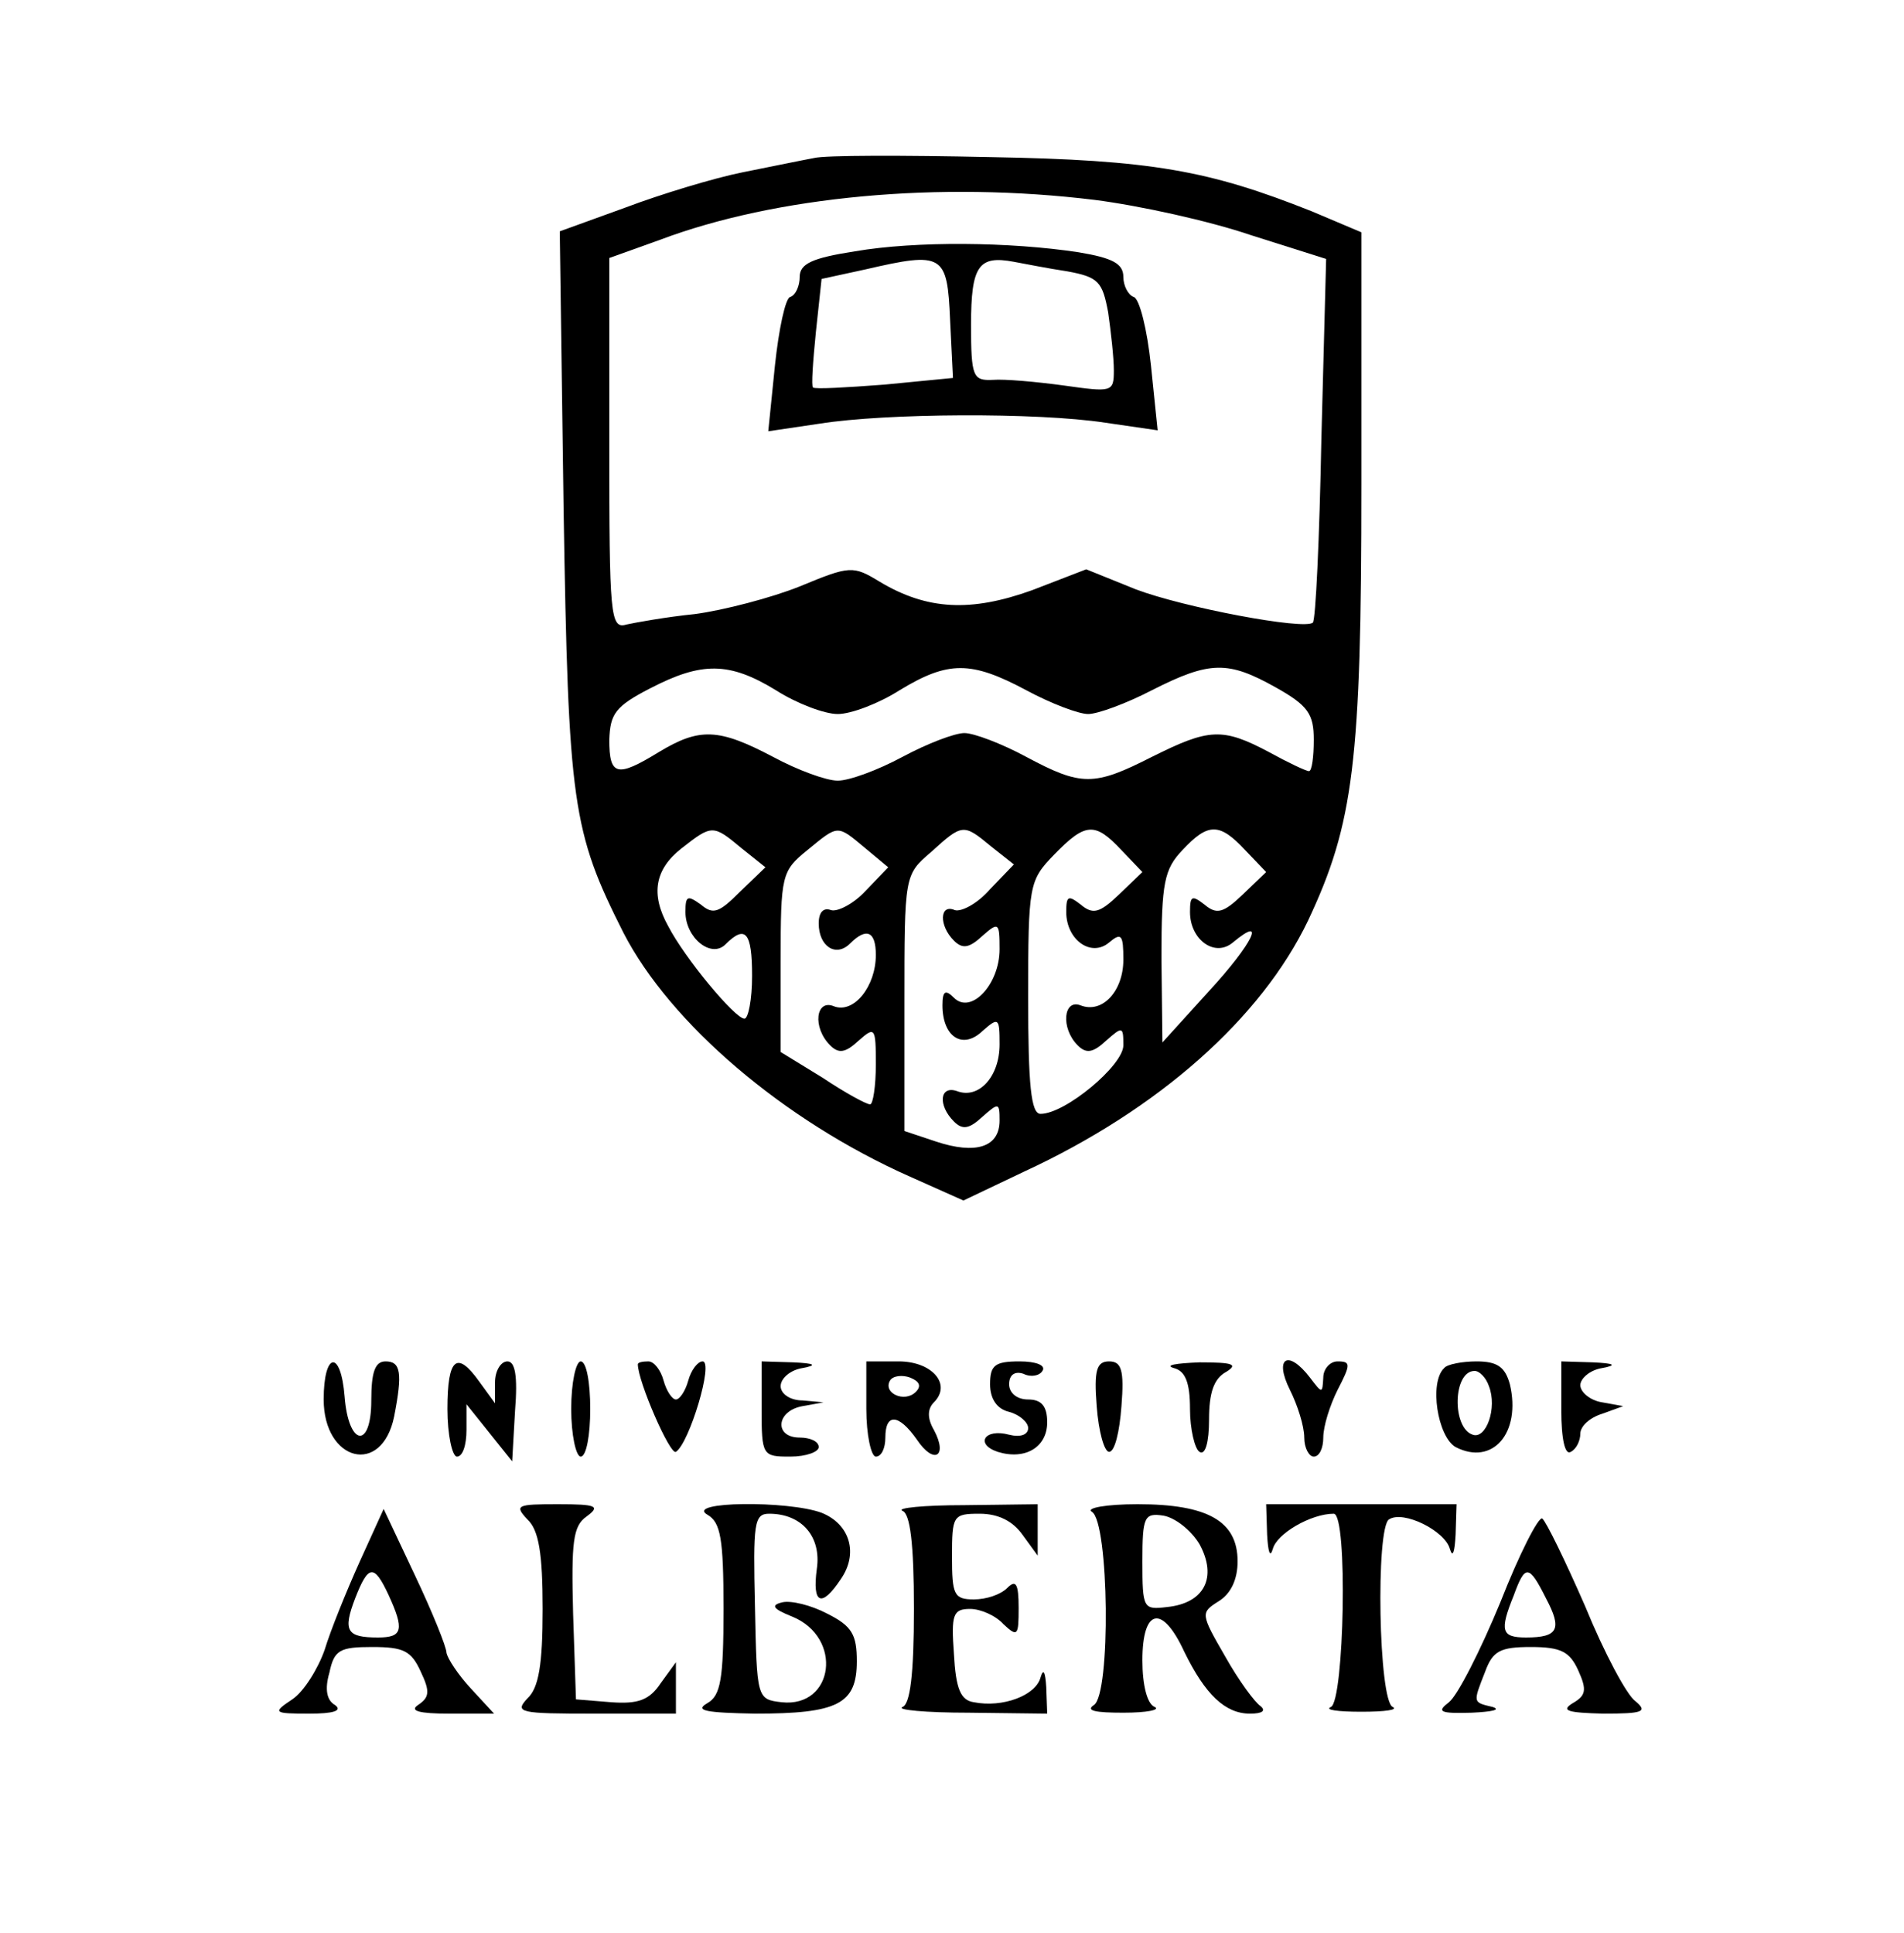 <?xml version="1.0" standalone="no"?>
<!DOCTYPE svg PUBLIC "-//W3C//DTD SVG 20010904//EN"
 "http://www.w3.org/TR/2001/REC-SVG-20010904/DTD/svg10.dtd">
<svg version="1.0" xmlns="http://www.w3.org/2000/svg"
 width="200pt" height="203pt" viewBox="0 0 200 203"
 preserveAspectRatio="xMidYMid meet">

<g transform="translate(0,203) scale(0.1,-0.1)"
fill="#000000" stroke="none">
<path d="M855 1864 c-11 -2 -45 -9 -75 -15 -30 -6 -86 -23 -123 -37 l-69 -25
4 -291 c5 -311 9 -339 63 -446 49 -95 168 -197 301 -256 l56 -25 63 30 c143
66 250 162 299 264 48 102 56 167 56 458 l0 265 -52 22 c-108 43 -168 54 -338
57 -91 2 -174 2 -185 -1z m295 -44 c47 -6 120 -22 164 -37 l79 -25 -5 -189
c-2 -104 -6 -191 -9 -193 -9 -8 -136 16 -186 35 l-52 21 -57 -22 c-64 -23
-110 -21 -160 9 -28 17 -31 17 -84 -5 -30 -12 -80 -25 -110 -29 -30 -3 -63 -9
-72 -11 -17 -5 -18 9 -18 190 l0 195 53 19 c122 46 294 62 457 42z m-335 -515
c22 -14 51 -25 65 -25 14 0 43 11 65 25 51 31 75 31 133 0 26 -14 55 -25 65
-25 10 0 40 11 67 25 61 31 80 31 130 3 34 -19 40 -28 40 -55 0 -18 -2 -33 -5
-33 -3 0 -22 9 -42 20 -49 26 -63 25 -123 -5 -61 -31 -74 -31 -132 0 -26 14
-55 25 -65 25 -10 0 -39 -11 -65 -25 -26 -14 -56 -25 -68 -25 -12 0 -42 11
-68 25 -57 30 -77 31 -120 5 -44 -27 -52 -25 -52 13 1 27 6 35 43 54 54 28 83
28 132 -2z m-36 -166 l25 -20 -27 -26 c-22 -22 -28 -24 -41 -13 -14 10 -16 9
-16 -8 0 -27 27 -49 42 -34 21 21 28 13 28 -33 0 -25 -4 -45 -8 -45 -10 0 -63
64 -80 97 -19 34 -14 60 14 82 32 25 33 25 63 0z m130 0 l24 -20 -24 -25 c-12
-13 -29 -22 -36 -20 -8 3 -13 -2 -13 -14 0 -24 18 -36 33 -21 17 17 27 13 27
-12 0 -33 -23 -62 -44 -54 -19 8 -23 -22 -4 -41 9 -9 16 -8 30 5 17 15 18 14
18 -25 0 -23 -3 -42 -6 -42 -4 0 -26 12 -50 28 l-44 27 0 95 c0 91 1 95 28
117 33 27 31 27 61 2z m132 2 l24 -19 -25 -26 c-13 -15 -30 -24 -37 -22 -16 7
-17 -16 -1 -32 9 -9 16 -8 30 5 17 15 18 14 18 -14 0 -37 -30 -69 -48 -51 -9
9 -12 7 -12 -8 0 -33 21 -47 42 -27 17 15 18 14 18 -14 0 -34 -22 -58 -45 -49
-18 6 -20 -15 -3 -32 9 -9 16 -8 30 5 17 15 18 15 18 -4 0 -28 -25 -36 -67
-22 l-33 11 0 134 c0 135 0 135 28 159 33 30 34 30 63 6z m137 -4 l22 -23 -25
-24 c-20 -19 -27 -21 -40 -10 -13 10 -15 9 -15 -8 0 -29 26 -48 45 -32 13 11
15 8 15 -18 0 -33 -22 -57 -45 -48 -18 7 -21 -24 -3 -42 9 -9 16 -8 30 5 17
15 18 15 18 -5 0 -21 -61 -72 -87 -72 -10 0 -13 30 -13 122 0 119 1 123 27
150 33 34 43 35 71 5z m130 0 l22 -23 -25 -24 c-20 -19 -27 -21 -40 -10 -13
10 -15 9 -15 -8 0 -29 26 -48 45 -32 36 30 21 -1 -25 -51 l-49 -54 -1 89 c0
79 3 93 22 113 27 29 39 29 66 0z"/>
<path d="M898 1766 c-45 -7 -58 -13 -58 -27 0 -9 -4 -19 -10 -21 -5 -1 -12
-34 -16 -72 l-7 -69 54 8 c69 11 228 12 300 1 l55 -8 -7 68 c-4 38 -12 70 -18
72 -6 2 -11 12 -11 21 0 14 -11 20 -47 26 -72 11 -171 12 -235 1z m100 -72 l3
-61 -72 -7 c-40 -3 -73 -5 -75 -3 -2 1 0 28 3 58 l6 56 46 10 c82 19 86 16 89
-53z m123 51 c33 -6 37 -11 43 -43 3 -21 6 -48 6 -61 0 -23 -2 -23 -52 -16
-29 4 -63 7 -75 6 -21 -1 -23 3 -23 58 0 62 8 73 45 66 11 -2 36 -7 56 -10z"/>
<path d="M340 560 c0 -65 61 -81 74 -18 9 46 7 58 -9 58 -11 0 -15 -11 -15
-41 0 -52 -24 -48 -28 4 -4 50 -22 47 -22 -3z"/>
<path d="M470 550 c0 -27 5 -50 10 -50 6 0 10 12 10 28 l0 27 24 -30 24 -30 3
53 c3 37 0 52 -8 52 -7 0 -13 -10 -13 -22 l0 -22 -16 22 c-24 34 -34 26 -34
-28z"/>
<path d="M600 550 c0 -27 5 -50 10 -50 6 0 10 23 10 50 0 28 -4 50 -10 50 -5
0 -10 -22 -10 -50z"/>
<path d="M670 597 c0 -18 34 -96 40 -92 14 9 40 95 28 95 -5 0 -12 -9 -15 -20
-3 -11 -9 -20 -13 -20 -4 0 -10 9 -13 20 -3 11 -10 20 -16 20 -6 0 -11 -1 -11
-3z"/>
<path d="M800 550 c0 -49 1 -50 30 -50 17 0 30 5 30 10 0 6 -9 10 -20 10 -27
0 -25 28 3 33 l22 4 -22 2 c-13 0 -23 7 -23 15 0 8 10 17 23 19 16 3 13 5 -10
6 l-33 1 0 -50z"/>
<path d="M910 550 c0 -27 5 -50 10 -50 6 0 10 9 10 20 0 26 14 25 33 -2 18
-27 33 -18 18 10 -7 12 -7 22 0 29 19 19 -2 43 -37 43 l-34 0 0 -50z m52 18
c-12 -12 -35 -1 -27 12 3 5 13 6 21 3 10 -4 12 -9 6 -15z"/>
<path d="M1040 576 c0 -15 7 -26 20 -29 11 -3 20 -11 20 -17 0 -7 -8 -10 -20
-7 -26 7 -36 -10 -12 -18 29 -9 52 5 52 31 0 17 -6 24 -20 24 -12 0 -20 7 -20
16 0 10 6 14 15 11 8 -4 17 -2 20 3 4 6 -7 10 -24 10 -26 0 -31 -4 -31 -24z"/>
<path d="M1152 553 c2 -27 8 -48 13 -48 6 0 11 21 13 48 3 38 0 47 -13 47 -13
0 -16 -9 -13 -47z"/>
<path d="M1233 593 c12 -3 17 -15 17 -43 0 -21 5 -42 10 -45 6 -4 10 10 10 34
0 28 5 43 18 50 13 8 7 10 -28 10 -25 -1 -37 -3 -27 -6z"/>
<path d="M1355 570 c8 -16 15 -38 15 -50 0 -11 5 -20 10 -20 6 0 10 9 10 20 0
12 7 34 15 50 14 27 14 30 0 30 -8 0 -15 -8 -15 -17 -1 -17 -1 -17 -14 0 -23
30 -38 21 -21 -13z"/>
<path d="M1517 593 c-16 -15 -7 -72 12 -83 39 -20 69 15 57 66 -5 18 -13 24
-35 24 -15 0 -31 -3 -34 -7z m47 -19 c9 -23 -3 -56 -17 -51 -22 7 -21 67 2 67
5 0 12 -7 15 -16z"/>
<path d="M1640 549 c0 -31 4 -48 10 -44 6 3 10 12 10 19 0 8 10 17 23 21 l22
8 -22 4 c-13 2 -23 11 -23 18 0 7 10 16 23 18 16 3 13 5 -10 6 l-33 1 0 -51z"/>
<path d="M554 434 c12 -11 16 -36 16 -94 0 -58 -4 -83 -16 -94 -14 -15 -8 -16
70 -16 l86 0 0 27 0 27 -16 -22 c-12 -18 -24 -22 -52 -20 l-37 3 -3 90 c-2 76
0 92 14 102 15 11 11 13 -30 13 -43 0 -46 -1 -32 -16z"/>
<path d="M743 439 c14 -8 17 -25 17 -99 0 -74 -3 -91 -17 -99 -14 -8 -1 -10
50 -11 87 0 107 10 107 55 0 28 -5 37 -31 50 -17 9 -38 14 -47 12 -13 -3 -10
-7 10 -15 54 -22 44 -96 -11 -90 -26 3 -26 4 -28 101 -2 87 -1 97 15 97 34 0
55 -24 50 -58 -5 -37 5 -41 25 -11 19 27 10 58 -20 70 -35 13 -144 12 -120 -2z"/>
<path d="M948 443 c8 -3 12 -34 12 -103 0 -69 -4 -100 -12 -103 -7 -3 24 -6
70 -6 l82 -1 -1 28 c-1 16 -3 20 -6 10 -5 -19 -40 -32 -70 -26 -14 2 -19 14
-21 51 -3 41 -1 47 17 47 11 0 27 -7 35 -16 15 -14 16 -12 16 17 0 26 -3 30
-12 21 -7 -7 -22 -12 -35 -12 -21 0 -23 5 -23 45 0 43 1 45 29 45 20 0 35 -8
45 -22 l16 -22 0 27 0 27 -77 -1 c-43 0 -72 -3 -65 -6z"/>
<path d="M1147 442 c18 -11 20 -192 2 -203 -9 -6 2 -8 31 -8 25 0 39 3 33 6
-8 3 -13 23 -13 49 0 55 21 59 44 9 22 -45 43 -65 69 -65 13 0 17 3 11 8 -6 4
-23 27 -37 52 -26 45 -26 46 -7 58 13 8 20 23 20 42 0 42 -31 60 -105 60 -33
0 -55 -4 -48 -8z m113 -34 c19 -35 5 -62 -34 -66 -25 -3 -26 -2 -26 48 0 47 2
51 22 48 12 -2 29 -15 38 -30z"/>
<path d="M1331 418 c1 -18 3 -25 6 -15 4 16 40 37 64 37 15 0 11 -197 -3 -203
-7 -3 7 -5 32 -5 25 0 39 2 33 5 -15 6 -18 188 -4 197 15 10 59 -12 64 -31 3
-10 5 -3 6 15 l1 32 -100 0 -100 0 1 -32z"/>
<path d="M378 390 c-14 -31 -31 -73 -37 -93 -7 -20 -22 -44 -34 -52 -21 -14
-20 -15 18 -15 25 0 35 3 27 9 -9 5 -11 17 -6 34 5 24 11 27 45 27 33 0 41 -4
51 -26 10 -21 9 -27 -3 -35 -9 -6 1 -9 33 -9 l47 0 -24 26 c-14 15 -25 32 -26
38 0 6 -15 43 -33 81 l-33 70 -25 -55z m30 -35 c17 -37 15 -45 -11 -45 -33 0
-37 7 -24 41 14 36 20 36 35 4z"/>
<path d="M1576 347 c-21 -51 -45 -98 -54 -105 -13 -10 -10 -12 24 -11 21 1 31
3 22 6 -21 5 -21 4 -8 37 8 22 16 26 48 26 32 0 41 -5 50 -25 9 -20 8 -26 -6
-34 -13 -8 -5 -10 32 -11 42 0 47 2 34 13 -9 6 -33 51 -53 100 -21 48 -41 89
-45 92 -4 2 -24 -37 -44 -88z m48 4 c17 -32 13 -41 -21 -41 -26 0 -28 7 -13
44 12 33 16 33 34 -3z"/>
</g>
</svg>
